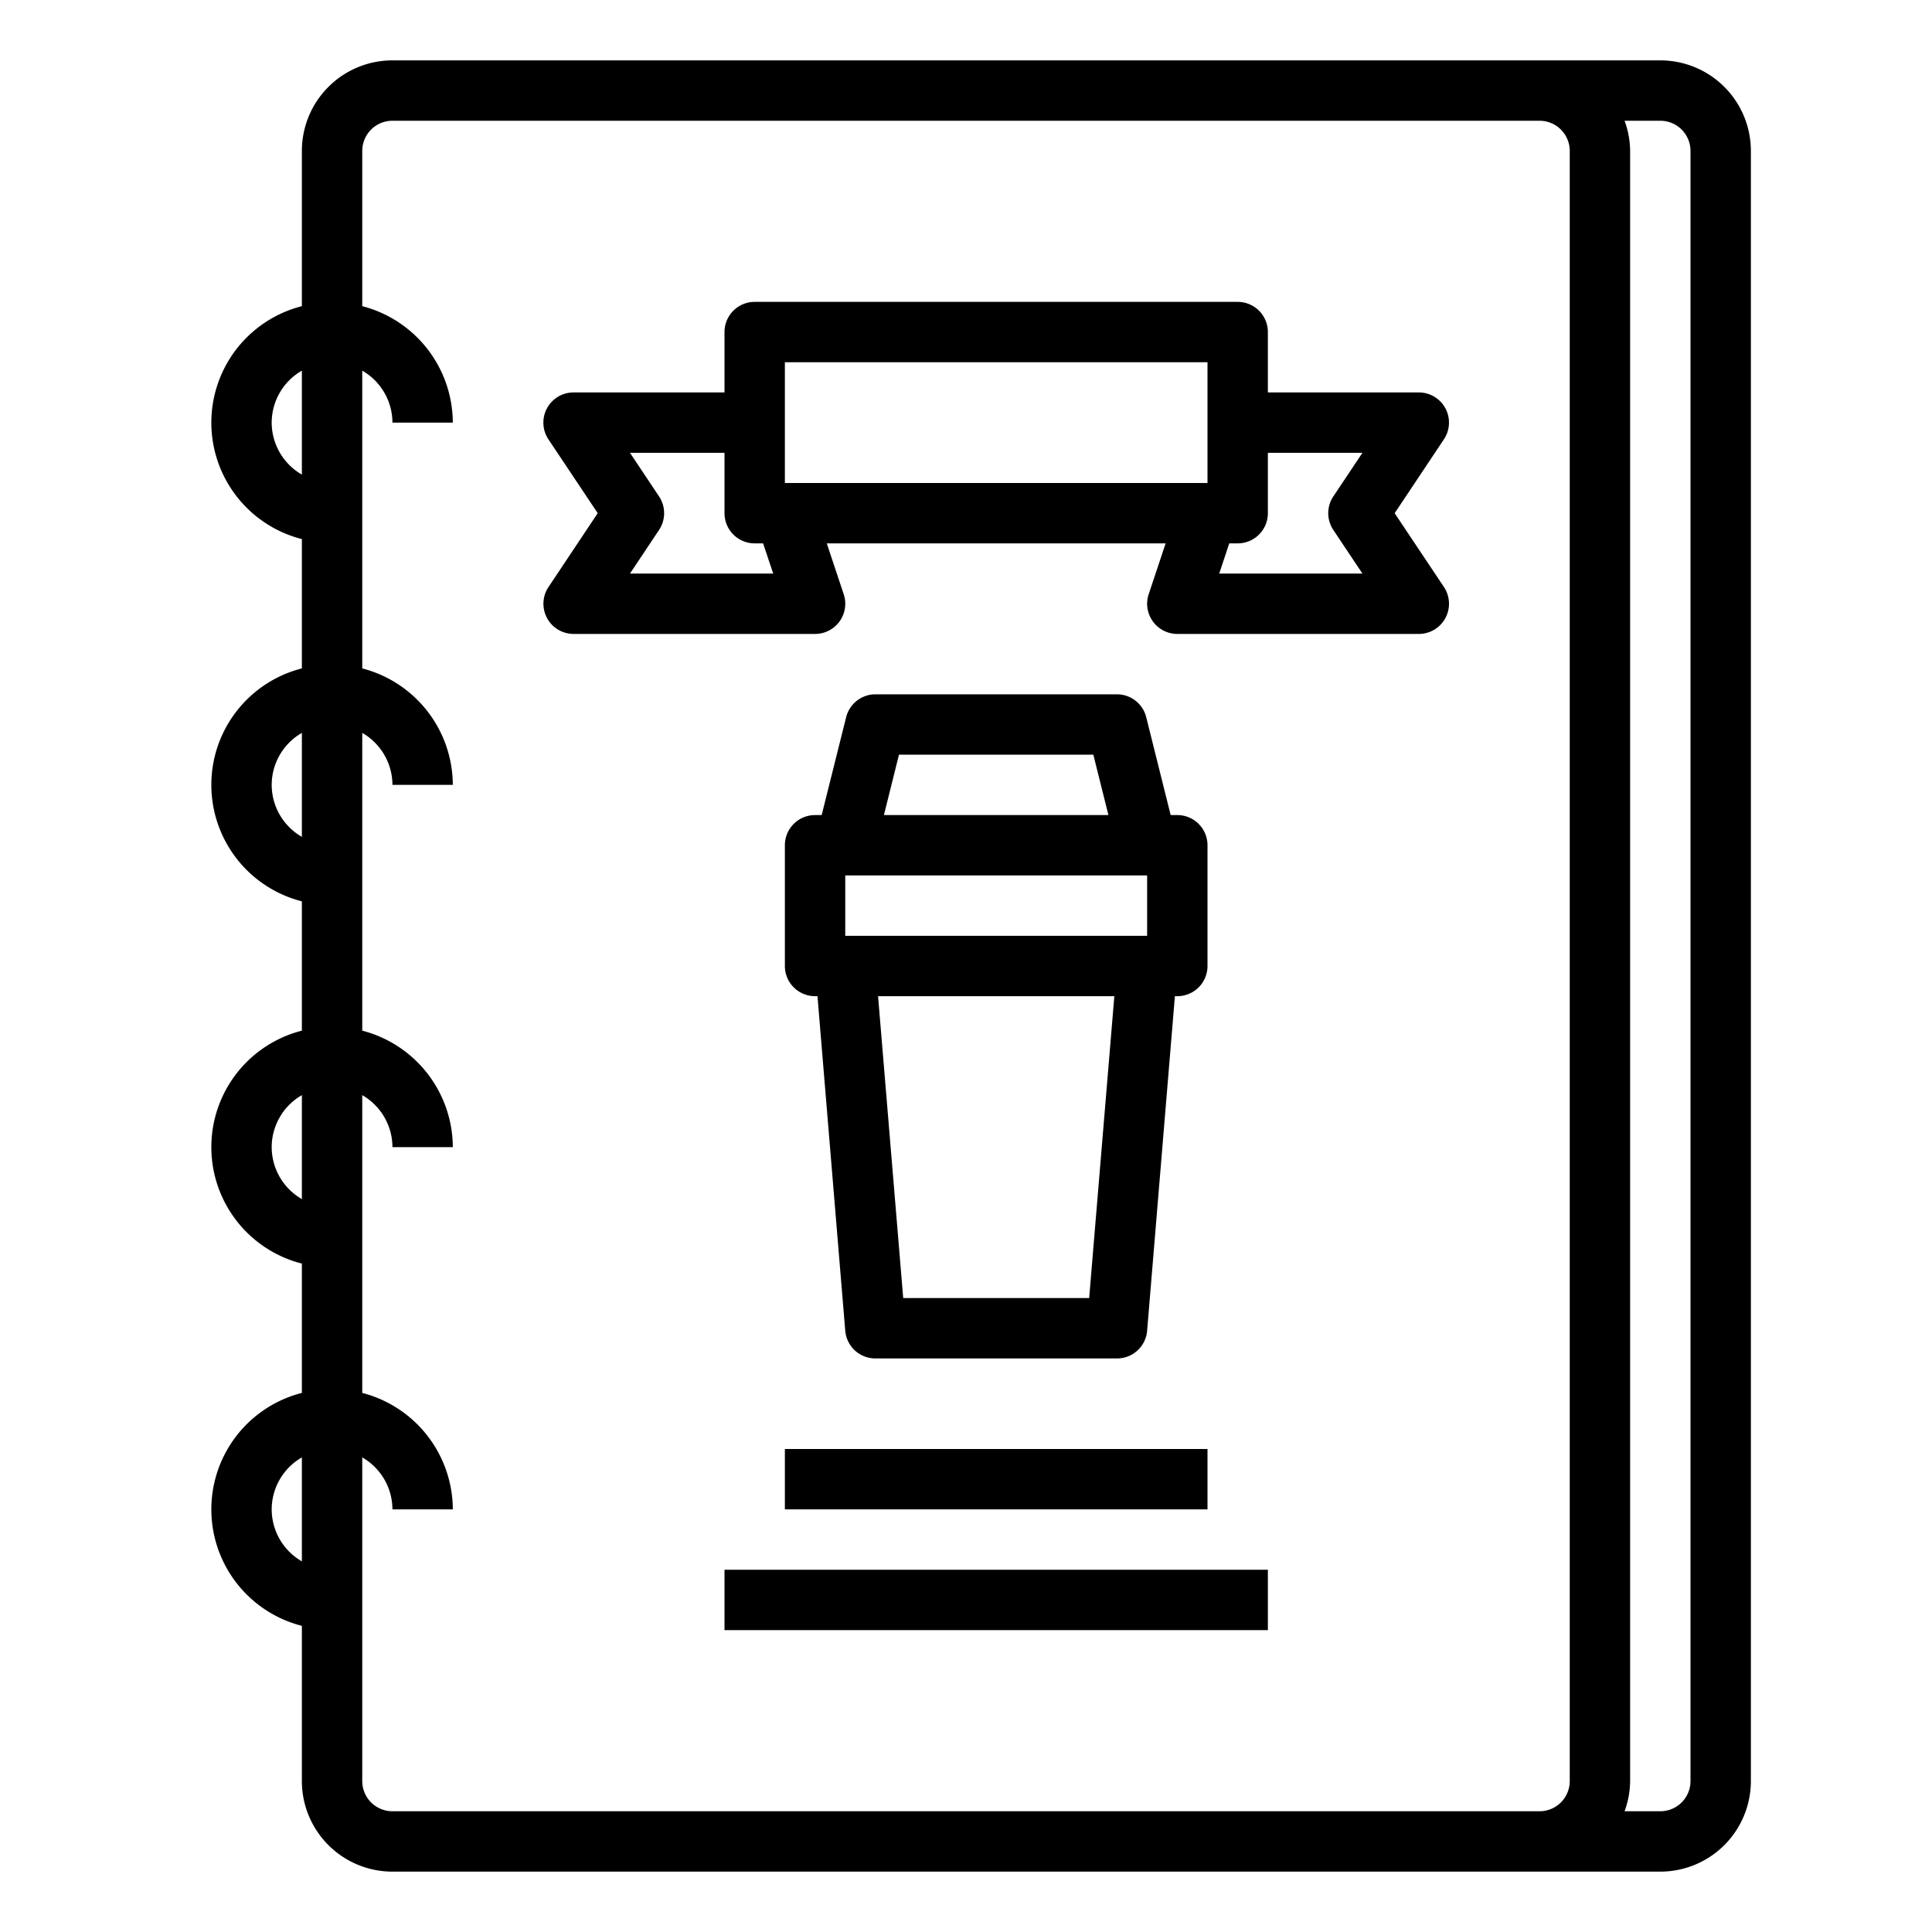 <svg xmlns="http://www.w3.org/2000/svg" viewBox="0 0 64 64" x="0px" y="0px"><g><path d="M55,2H13a3,3,0,0,0-3,3v5.142a3.981,3.981,0,0,0,0,7.716v4.284a3.981,3.981,0,0,0,0,7.716v4.284a3.981,3.981,0,0,0,0,7.716v4.284a3.981,3.981,0,0,0,0,7.716V59a3,3,0,0,0,3,3H55a3,3,0,0,0,3-3V5A3,3,0,0,0,55,2ZM9,14a1.993,1.993,0,0,1,1-1.722v3.444A1.993,1.993,0,0,1,9,14ZM9,26a1.993,1.993,0,0,1,1-1.722v3.444A1.993,1.993,0,0,1,9,26ZM9,38a1.993,1.993,0,0,1,1-1.722v3.444A1.993,1.993,0,0,1,9,38ZM9,50a1.993,1.993,0,0,1,1-1.722v3.444A1.993,1.993,0,0,1,9,50Zm4,10a1,1,0,0,1-1-1V48.278A1.993,1.993,0,0,1,13,50h2a4,4,0,0,0-3-3.858V36.278A1.993,1.993,0,0,1,13,38h2a4,4,0,0,0-3-3.858V24.278A1.993,1.993,0,0,1,13,26h2a4,4,0,0,0-3-3.858V12.278A1.993,1.993,0,0,1,13,14h2a4,4,0,0,0-3-3.858V5a1,1,0,0,1,1-1H51a1,1,0,0,1,1,1V59a1,1,0,0,1-1,1Zm43-1a1,1,0,0,1-1,1H53.816A2.966,2.966,0,0,0,54,59V5a2.966,2.966,0,0,0-.184-1H55a1,1,0,0,1,1,1Z"></path><path d="M27.08,33,28,44.083A1,1,0,0,0,29,45h8a1,1,0,0,0,1-.917L38.92,33H39a1,1,0,0,0,1-1V28a1,1,0,0,0-1-1h-.22l-.81-3.243A1,1,0,0,0,37,23H29a1,1,0,0,0-.97.757L27.219,27H27a1,1,0,0,0-1,1v4a1,1,0,0,0,1,1ZM28,29H38v2H28Zm8.08,14H29.92l-.833-10h7.827Zm-6.3-18h6.438l.5,2H29.281Z"></path><path d="M47.882,13.528A1,1,0,0,0,47,13H42V11a1,1,0,0,0-1-1H25a1,1,0,0,0-1,1v2H19a1,1,0,0,0-.832,1.555L19.8,17l-1.63,2.445A1,1,0,0,0,19,21h8a1,1,0,0,0,.949-1.316L27.388,18H38.613l-.561,1.684A1,1,0,0,0,39,21h8a1,1,0,0,0,.832-1.555L46.2,17l1.63-2.445A1,1,0,0,0,47.882,13.528ZM26,12H40v4H26Zm-.387,7H20.869l.963-1.445a1,1,0,0,0,0-1.11L20.869,15H24v2a1,1,0,0,0,1,1h.279Zm18.555-1.445L45.132,19H40.388l.333-1H41a1,1,0,0,0,1-1V15h3.132l-.964,1.445A1,1,0,0,0,44.168,17.555Z"></path><rect x="26" y="48" width="14" height="2"></rect><rect x="24" y="52" width="18" height="2"></rect></g></svg>